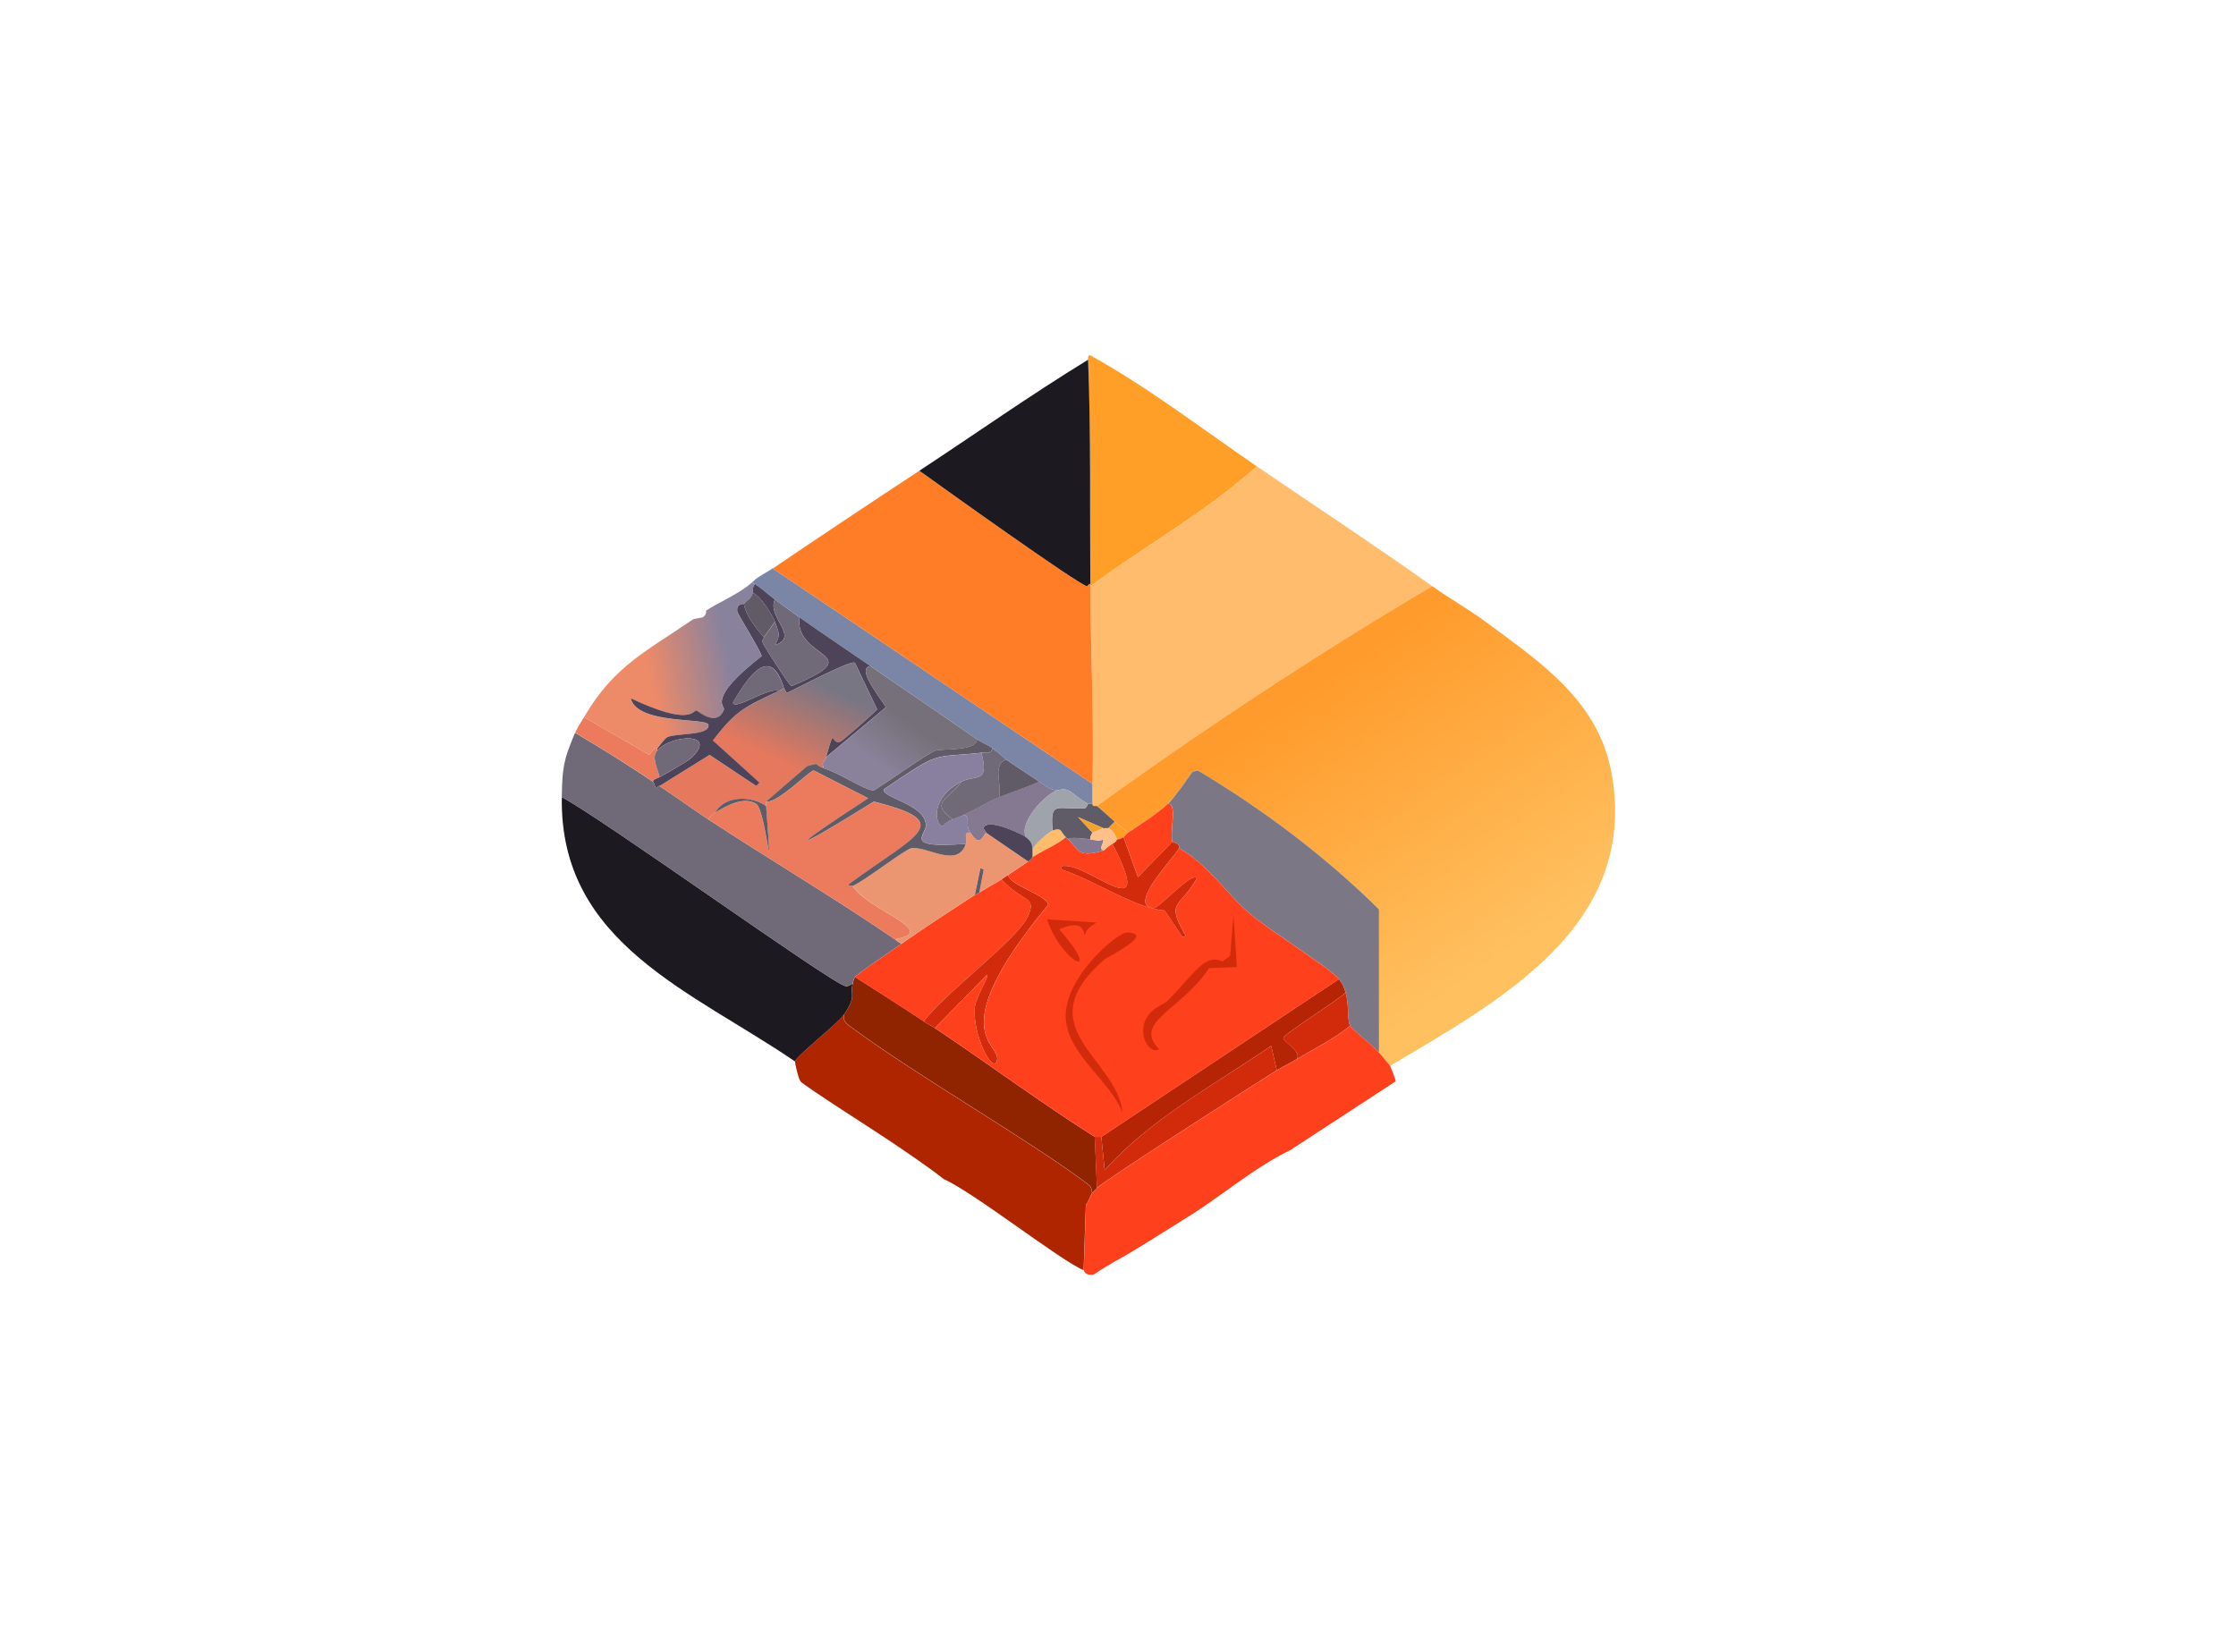 <?xml version="1.0" encoding="UTF-8"?>
<svg id="Layer_1" data-name="Layer 1" xmlns="http://www.w3.org/2000/svg" xmlns:xlink="http://www.w3.org/1999/xlink" viewBox="0 0 409.89 302.83">
  <defs>
    <style>
      .cls-1 {
        fill: #7b7785;
      }

      .cls-1, .cls-2, .cls-3, .cls-4, .cls-5, .cls-6, .cls-7, .cls-8, .cls-9, .cls-10, .cls-11, .cls-12, .cls-13, .cls-14, .cls-15, .cls-16, .cls-17, .cls-18, .cls-19, .cls-20, .cls-21, .cls-22, .cls-23, .cls-24, .cls-25, .cls-26 {
        stroke-width: 0px;
      }

      .cls-2 {
        fill: url(#linear-gradient);
      }

      .cls-3 {
        fill: #9fa3ab;
      }

      .cls-4 {
        fill: #847991;
      }

      .cls-5 {
        fill: #b52405;
      }

      .cls-6 {
        fill: #ec7b5d;
      }

      .cls-7 {
        fill: #d12b0b;
      }

      .cls-8 {
        fill: #ffbc6c;
      }

      .cls-9 {
        fill: #1c1920;
      }

      .cls-10 {
        fill: #ec9571;
      }

      .cls-11 {
        fill: #88809e;
      }

      .cls-12 {
        fill: #ff401d;
      }

      .cls-13 {
        fill: url(#linear-gradient-2);
      }

      .cls-14 {
        fill: #f5a32f;
      }

      .cls-15 {
        fill: url(#linear-gradient-3);
      }

      .cls-16 {
        fill: #912400;
      }

      .cls-17 {
        fill: #ffbf8a;
      }

      .cls-18 {
        fill: #615b68;
      }

      .cls-19 {
        fill: #706977;
      }

      .cls-20 {
        fill: #ff9f27;
      }

      .cls-21 {
        fill: #ff7d26;
      }

      .cls-22 {
        fill: #4d4459;
      }

      .cls-23 {
        fill: #ae2500;
      }

      .cls-24 {
        fill: url(#linear-gradient-4);
      }

      .cls-25 {
        fill: #605c67;
      }

      .cls-26 {
        fill: #7b86a7;
      }
    </style>
    <linearGradient id="linear-gradient" x1="237.94" y1="127.51" x2="272.25" y2="177.52" gradientUnits="userSpaceOnUse">
      <stop offset="0" stop-color="#ff9b2c"/>
      <stop offset="1" stop-color="#ffc05f"/>
    </linearGradient>
    <linearGradient id="linear-gradient-2" x1="133.61" y1="121.44" x2="119.27" y2="124.49" gradientUnits="userSpaceOnUse">
      <stop offset="0" stop-color="#89829d"/>
      <stop offset="1" stop-color="#ed8a68"/>
    </linearGradient>
    <linearGradient id="linear-gradient-3" x1="146.92" y1="123.82" x2="140.3" y2="138.25" gradientUnits="userSpaceOnUse">
      <stop offset="0" stop-color="#797684"/>
      <stop offset="1" stop-color="#e5785d"/>
    </linearGradient>
    <linearGradient id="linear-gradient-4" x1="166.69" y1="132.28" x2="160.88" y2="140.14" gradientUnits="userSpaceOnUse">
      <stop offset="0" stop-color="#757079"/>
      <stop offset="1" stop-color="#8a829a"/>
    </linearGradient>
  </defs>
  <path class="cls-8" d="M262.55,107.46c-21.06,12.4-41.64,26.02-61.46,40.3-.25-.1-.84.22-.81-.41v-3.66c.29-12.08-.32-24.15-.41-36.23,10.06-7.45,21.21-13.62,30.53-21.98,10.72,7.33,21.58,14.44,32.16,21.98Z"/>
  <g>
    <path class="cls-2" d="M262.55,107.46c3.16,2.25,6.66,4.21,9.77,6.51,10.23,7.58,20.92,14.59,23.2,28.29,4.62,27.69-20.75,41.25-40.7,53.12-.07-.14-1.66-1.99-2.04-2.44v-26.25c-9.97-9.83-21.17-18.26-33.17-25.44l-1.02.2c-1.02,1.47-3.49,4.98-4.48,5.9-1.8,1.67-5.16,3.9-7.33,5.29-.86-.64-1.63-1.34-2.44-2.04-.71-.61-3.05-2.77-3.26-2.85,19.82-14.28,40.41-27.89,61.46-40.3Z"/>
    <path class="cls-1" d="M252.78,192.93c-.99-1.18-5.02-4.26-5.29-4.88-.58-1.32-.15-3.8-.81-6.11-.32-1.11-.52-1.52-1.22-2.44-1.46-1.93-12.52-8.81-16.08-11.8-4.54-3.82-8.05-9.36-13.23-12.21.31-.93-1.16-1.03-1.22-1.22-.55-1.66.96-7.12-.81-6.92.99-.92,3.46-4.43,4.48-5.9l1.02-.2c12,7.18,23.2,15.61,33.17,25.44v26.25Z"/>
  </g>
  <path class="cls-20" d="M206.78,152.64c-.06.04-.76.78-.81.81-.8.49-1.17.38-1.22.41-.34-.74-.76-1.78-1.63-2.04l1.22-1.22c.81.69,1.58,1.4,2.44,2.04Z"/>
  <g>
    <path class="cls-26" d="M200.27,143.68v3.66c-.27,0-.54,0-.81,0-3.2-1.69-3.14-3.19-5.7-2.44-1.3-.14-2.23-.93-3.26-1.63-2.02-1.36-4.11-2.7-6.11-4.07-.13-.09-1.12-1.12-2.44-2.04-.85-.59-2-1.04-2.85-1.63-6.5-4.52-13.03-8.94-19.54-13.43-4.32-2.98-8.73-5.94-13.03-8.95-1.48-1.04-2.99-2.19-4.48-3.26-1.25-.9-2.35-1.97-3.66-2.85-.05-.04-.45.09-.41-.41,1.09-1.04,2.46-1.62,3.66-2.44l58.61,39.48Z"/>
    <path class="cls-21" d="M168.52,86.29c3.9,2.78,28.92,20.72,30.73,21.17.09.02.3-.49.61-.41,0,.14,0,.27,0,.41.08,12.07.7,24.15.41,36.23l-58.61-39.48c8.95-6.06,17.83-11.97,26.86-17.91Z"/>
  </g>
  <path class="cls-8" d="M195.39,153.45c-1.81,1.52-4.17,2.38-6.11,3.66-.01-.41.02-.82,0-1.22-.05-.94,3.17-3.49,3.66-3.66,1.8-.63,1.39.28,2.44,1.22Z"/>
  <g>
    <path class="cls-20" d="M230.39,85.48c-9.32,8.36-20.47,14.53-30.53,21.98,0-.14,0-.27,0-.41-.1-13.73.13-27.38-.41-41.11-.04-1.05.41-.77.41-.81,10.71,5.93,20.44,13.46,30.53,20.35Z"/>
    <path class="cls-9" d="M199.46,65.94c.54,13.73.31,27.38.41,41.11-.31-.09-.53.43-.61.41-1.81-.44-26.83-18.38-30.73-21.17,10.31-6.78,20.41-13.9,30.93-20.35Z"/>
  </g>
  <g>
    <g>
      <path class="cls-12" d="M252.78,192.93c.38.45,1.96,2.3,2.04,2.44.17.32,1.09,2.7,1.02,2.85l-19.33,12.62c-6.63,3.21-12.49,8.34-18.72,12.21-1.08.67-2.17,1.37-3.26,2.04-2.82,1.74-6.6,4.18-9.36,5.7-1.6.88-3.17,1.82-4.68,2.85-1.73.27-1.74-.78-1.83-.81l.41-12.01c.6-.62.74-1.55,1.22-2.24.03-.05.62-.62.81-.81,1.38-1.41,28.86-19.01,32.97-21.57,1.16-.73,2.48-1.31,3.66-2.04,3.27-1.99,6.79-3.67,9.77-6.11.27.62,4.3,3.7,5.29,4.88Z"/>
      <path class="cls-23" d="M200.27,218.58c-.48.69-.62,1.62-1.22,2.24l-.41,12.01c-4.11-1.64-20.12-14.26-25.64-16.69-3.12-2.47-6.48-4.67-9.77-6.92-2.21-1.51-15.88-10.21-16.48-10.99-.45-.58-1.05-3.48-1.02-3.66.19-.95,7.8-6.91,8.95-8.55-.19.94.33,1.53,1.02,2.04,12.44,9.23,32.25,20.46,43.55,28.9,1.55,1.16.32,1.48,1.02,1.63Z"/>
    </g>
    <g>
      <path class="cls-12" d="M214.92,154.27l-6.31,6.51-2.65-7.33s.75-.78.81-.81c2.17-1.39,5.53-3.63,7.33-5.29,1.78-.2.27,5.26.81,6.92Z"/>
      <path class="cls-16" d="M169.34,187.24c.66.44,1.42.81,2.04,1.22,9.83,6.56,19.32,13.62,29.31,19.94l.41,9.36c-.19.2-.78.77-.81.81-.7-.15.53-.47-1.02-1.63-11.3-8.44-31.11-19.67-43.55-28.9-.68-.51-1.21-1.09-1.02-2.04,2.46-3.5,1.06-3.73,1.63-5.7.16-.54.04-.53.41-1.22,4.22,2.69,8.44,5.38,12.62,8.14Z"/>
      <path class="cls-5" d="M246.67,181.94c-1.25,1.31-11.39,7.64-11.4,8.34,0,.72,3.44,2.46,2.44,3.87-1.18.72-2.5,1.31-3.66,2.04l-1.02-4.48c-10.46,7.21-21.93,13.21-30.53,22.79l-.61-6.11q21.78-14.45,43.55-28.9c.7.92.9,1.33,1.22,2.44Z"/>
      <path class="cls-7" d="M234.05,196.19c-4.11,2.56-31.59,20.17-32.97,21.57l-.41-9.36h1.22l.61,6.11c8.59-9.59,20.06-15.59,30.53-22.79l1.02,4.48Z"/>
      <path class="cls-7" d="M246.67,181.94c.66,2.31.24,4.79.81,6.11-2.98,2.44-6.5,4.11-9.77,6.11,1-1.4-2.45-3.15-2.44-3.87,0-.71,10.15-7.03,11.4-8.34Z"/>
      <path class="cls-12" d="M169.34,187.24c-4.18-2.76-8.4-5.45-12.62-8.14.25-.47,7.22-5.17,8.55-6.11,4.34-3.06,8.98-6.04,13.43-8.95.04-.02.2,0,.81-.41,1.29-.85,2.75-1.58,4.07-2.44,4.06,4.39,6.51,2.99,4.88,6.72-1.87,4.29-15.42,14.24-19.13,19.33Z"/>
      <path class="cls-7" d="M171.37,188.46c-.61-.41-1.37-.78-2.04-1.22,3.71-5.09,17.26-15.04,19.13-19.33,1.62-3.72-.82-2.32-4.88-6.72.41-.27.81-.54,1.22-.81.18,1.87,7.31,3.79,7.33,5.49-19.64,23.78-8.6,25.28-9.36,28.49-.66,2.82-4.59-4.66-4.07-9.77.19-1.91,2.71-5.69,2.24-5.9l-9.57,9.77Z"/>
      <g>
        <path class="cls-12" d="M195.79,153.86c1.84,1.43,1.35,3.63,6.51,2.04.1-.03.87-.85,1.63-1.22,7.9,15.28-3.5,4.43-8.34,4.07-.68-.05-1.13-.1-1.02.61,6.1,2.04,13.81,7.26,18.93,7.53l3.26,4.88.61-.2c-3.8-6.63-1.05-5.02,2.04-10.58-.86-1.34-6.95,5.57-7.94,5.49-4.99-.39,3.87-9.35,4.68-10.99,5.18,2.85,8.69,8.39,13.23,12.21,3.56,3,14.61,9.88,16.08,11.8q-21.78,14.45-43.55,28.9h-1.22c-9.99-6.32-19.48-13.39-29.31-19.94l9.57-9.77c.47.21-2.05,4-2.24,5.9-.52,5.11,3.41,12.59,4.07,9.77.76-3.22-10.27-4.71,9.36-28.49-.01-1.7-7.14-3.63-7.33-5.49,1.24-.81,2.44-1.63,3.66-2.44.69-.46.77-.78.81-.81,1.93-1.28,4.29-2.14,6.11-3.66.02.02.06.14.41.41Z"/>
        <g>
          <path class="cls-4" d="M199.86,153.86c2.41.49,2.13-.04,2.24,0,.65.22-.92,1.76.2,2.04-5.16,1.6-4.67-.61-6.51-2.04-.02-.54,3.79-.06,4.07,0Z"/>
          <g>
            <path class="cls-7" d="M214.92,154.27c.06.2,1.54.29,1.22,1.22-.81,1.64-9.67,10.6-4.68,10.99.99.08,7.08-6.83,7.94-5.49-3.09,5.57-5.84,3.95-2.04,10.58l-.61.2-3.26-4.88c-5.12-.27-12.83-5.49-18.93-7.53-.12-.71.33-.66,1.02-.61,4.85.36,16.25,11.21,8.34-4.07.78-.38.76-.79.81-.81.06-.03.42.08,1.22-.41l2.65,7.33,6.31-6.51Z"/>
            <path class="cls-7" d="M206.58,170.95c5.42.06-3.69,4.56-4.07,4.88-14.53,12.52,2.33,18.2,3.26,28.09-2.32-5.81-9.71-10.4-10.38-16.89-.77-7.43,9.34-16.1,11.19-16.08Z"/>
            <path class="cls-7" d="M226.12,167.7l.61,9.57-5.09.2c-5.16,7.77-14.06,9.84-9.16,14.86-1.45.82-2.68-1.31-2.85-2.44-.67-4.52,3.59-5.62,4.27-6.31,5.18-5.19,6.91-8.86,10.18-7.33l1.42-1.02.61-7.53Z"/>
            <path class="cls-7" d="M191.93,168.51l9.16.61c-2.3,1.12-2.09,2.28-2.24,2.24-.28-.07.11-3.15-4.68-1.02,8.43,9.73.46,6.27-2.24-1.83Z"/>
          </g>
        </g>
      </g>
    </g>
  </g>
  <g>
    <path class="cls-9" d="M156.31,180.32c-.57,1.97.83,2.2-1.63,5.7-1.15,1.64-8.76,7.6-8.95,8.55-18.87-12.9-43.21-21.68-42.74-48.44,7.18,3.73,48.89,33.77,51.9,34.6.64.18.93-.2,1.42-.41Z"/>
    <path class="cls-25" d="M200.27,147.35c-.02.63.56.31.81.41.2.08,2.55,2.24,3.26,2.85l-1.22,1.22c-.18-.05-.56-.01-.81,0l-4.68-2.04,2.65,2.85c-.07.05-.51.8-.41,1.22-.28-.06-4.09-.54-4.07,0-.34-.27-.39-.39-.41-.41-1.05-.94-.64-1.85-2.44-1.22-.46-5.54.65-3.8,5.9-4.07.31-.02.56-.81.61-.81.27,0,.54,0,.81,0Z"/>
    <path class="cls-17" d="M203.12,151.82c.86.25,1.28,1.3,1.63,2.04-.05.03-.03.43-.81.81-.76.37-1.53,1.19-1.63,1.22-1.12-.28.45-1.82-.2-2.04-.11-.04.17.49-2.24,0-.1-.42.34-1.17.41-1.22.09-.07,1.93-.81,2.04-.81.26-.01.63-.05.81,0Z"/>
    <path class="cls-14" d="M202.31,151.82c-.11,0-1.95.75-2.04.81l-2.65-2.85,4.68,2.04Z"/>
    <g>
      <path class="cls-19" d="M119.68,143.28c.18.12.4,1.08.61,1.22.03.02.39-.55.61-.41,3.01,2,5.91,4.11,8.95,6.11,11.3,7.41,23.06,14.37,34.19,21.98.4.28.77.62,1.22.81-1.32.93-8.3,5.64-8.55,6.11-.37.69-.25.68-.41,1.22-.49.21-.78.58-1.42.41-3.01-.83-44.72-30.86-51.9-34.6.1-5.41.31-6.82,2.44-11.8,4.83,2.84,9.6,5.83,14.25,8.95Z"/>
      <path class="cls-13" d="M138.4,107.05c-.59.76-.31,1.36-.41,1.63-.48,1.39-.75,1-1.63,2.04-.06.07-1.46-.17-1.22,1.42.07.46,4.05,6.76,4.48,8.14-10.2,7.93-6.69,9.17-6.92,9.77-1.31,3.42-4.78.2-5.09.2-.65,0-1.06,2.93-12.01-2.24,1.18,4.93,14.05,3.47,14.25,4.88.28,2-5.83,1.48-7.53,2.24-.55.25-1.72,1.96-1.83,2.04-.1.07-.55-.27-1.42,1.22q-6-3.46-12.01-6.92c5.48-9.43,11.57-12.16,19.94-17.91.24-.16,1.72-.33,1.83-.41.85-.59.55-1.18.61-1.22,1.97-1.36,6.15-3.06,8.55-5.29-.04.5.35.37.41.41Z"/>
      <path class="cls-6" d="M120.49,137.17v.41c-1.15,1.22.11,3.37.41,4.88-.42.23-1.21.4-1.22.81-4.64-3.12-9.42-6.12-14.25-8.95.5-1.17,1.03-1.82,1.63-2.85q6,3.46,12.01,6.92c.87-1.5,1.32-1.16,1.42-1.22Z"/>
      <path class="cls-6" d="M156.31,162.41c2.55,4.34,16.32,8.31,7.73,9.77-11.13-7.61-22.89-14.57-34.19-21.98.16-.51.82-.98,1.22-1.22,2.02-1.22,5.22-3.04,7.53-1.63,1.82,1.12,3.2,18.86,1.83.41v-.81c2.11.37,7.93-5.67,8.75-5.7l9.97,5.09c-16.13,10.5-13.71,9.8,1.02.61,15.13,3.82,8.08,5.87-4.48,15.06-.56.54.59.37.61.41Z"/>
      <path class="cls-15" d="M151.43,138.8c-.36,1.28-.94.49-.41,2.04-.43-.12-1.08-.5-1.42-.81l-1.63.41-7.53,6.51v.81c-2.64-1.87-7.51-2.05-9.36,1.22-.4.24-1.06.71-1.22,1.22-3.05-2-5.95-4.1-8.95-6.11l9.16-5.7q4.27,2.85,8.55,5.7l.61-.61q-4.27-3.87-8.55-7.73c4.44-5.78,5.9-6.1,12.21-9.16.32-.05.51-.27.81-.41.05-.02.4.91.61.81,1.42-.61,11.78-6.13,12.41-5.49l4.07,8.55c-.86.97-6.3,5.73-6.72,5.9-1.83.76-.94-3.25-2.65,2.85Z"/>
      <path class="cls-10" d="M177.88,152.64c1.5,2.28,1.91,1.45,2.85,0l7.73,5.29c-1.23.81-2.43,1.64-3.66,2.44-.41.27-.81.55-1.22.81-1.32.86-2.78,1.6-4.07,2.44l.81-4.27-.61-.2-1.02,4.88c-4.45,2.92-9.09,5.89-13.43,8.95-.45-.2-.82-.54-1.22-.81,8.59-1.46-5.18-5.43-7.73-9.77,2.14-.88,9.68-6.78,10.79-6.92,2.98-.38,8.49,3.77,9.97-.81.26-.8-.59-2.26.81-2.04Z"/>
      <path class="cls-22" d="M136.37,110.71c.38,2.63,3.49,5.8,3.66,6.11.1.17-.61.41,0,1.42.56.95,4.64,7.47,5.09,7.53,14.82-6.22.47-4.71,1.42-12.62,4.29,3.01,8.7,5.97,13.03,8.95-2.41.34.83,4.59,2.85,7.53l-10.99,9.16c1.71-6.1.82-2.09,2.65-2.85.41-.17,5.86-4.93,6.72-5.9l-4.07-8.55c-.64-.64-11,4.88-12.41,5.49-.22.09-.56-.83-.61-.81-2.41-8-6.36-2.52-9.36,2.65.38,1.44,6.3-2.81,8.55-2.24-6.31,3.05-7.77,3.38-12.21,9.16q4.27,3.87,8.55,7.73l-.61.61q-4.27-2.85-8.55-5.7l-9.16,5.7c-.22-.14-.58.43-.61.41-.22-.14-.43-1.1-.61-1.22.01-.41.8-.59,1.22-.81,1.01-.54,5.19-2.99,5.49-3.26,5.71-5.02-3.4-4.63-5.9-1.63v-.41c.12-.07,1.28-1.79,1.83-2.04,1.7-.76,7.81-.24,7.53-2.24-.2-1.41-13.07.05-14.25-4.88,10.95,5.17,11.36,2.24,12.01,2.24.31,0,3.78,3.22,5.09-.2.23-.6-3.28-1.84,6.92-9.77-.43-1.38-4.41-7.68-4.48-8.14-.24-1.59,1.16-1.35,1.22-1.42Z"/>
      <path class="cls-18" d="M142.06,113.97l-2.04,2.85c-.18-.31-3.28-3.48-3.66-6.11.88-1.04,1.15-.65,1.63-2.04,1.36.43,3.71,4.26,4.07,5.29Z"/>
      <path class="cls-22" d="M142.06,109.9c-1.6,3.08,4.64,6.87,0,8.34,1.13-1.88.65-2.42,0-4.27-.36-1.03-2.71-4.87-4.07-5.29.09-.27-.18-.87.41-1.63,1.32.88,2.41,1.95,3.66,2.85Z"/>
      <path class="cls-19" d="M120.9,142.46c-.3-1.51-1.56-3.67-.41-4.88,2.5-3.01,11.62-3.39,5.9,1.63-.3.27-4.48,2.71-5.49,3.26Z"/>
      <path class="cls-3" d="M199.46,147.35c-.05,0-.3.8-.61.81-5.25.27-6.36-1.47-5.9,4.07-.49.17-3.71,2.73-3.66,3.66-.06-1.26-.22-1.65-1.22-2.44-1.37-2.73,3.65-7.95,5.7-8.55,2.56-.75,2.5.76,5.7,2.44Z"/>
      <path class="cls-25" d="M181.95,137.17c-.35,1.15-1.24.73-2.04.81-9.44,1.03-7.11-.58-17.91,6.72-.33,1.57,7.51,2.66,7.73,6.51.11,1.85-4.43,4.41,7.33,3.46-1.49,4.58-6.99.44-9.97.81-1.11.14-8.64,6.04-10.79,6.92-.02-.03-1.17.14-.61-.41,12.56-9.19,19.61-11.24,4.48-15.06-14.73,9.19-17.15,9.89-1.02-.61l-9.97-5.09c-.82.03-6.64,6.07-8.75,5.7l7.53-6.51,1.63-.41c.34.31,1,.69,1.42.81,2.77.81,7.84,4.21,9.16,4.07,2.61-1.53,9.72-6.76,11.4-7.33.98-.33,7.53.14,7.53-2.04.85.59,2,1.04,2.85,1.63Z"/>
      <path class="cls-25" d="M140.44,147.75c1.37,18.45-.01.71-1.83-.41-2.31-1.42-5.51.4-7.53,1.63,1.85-3.28,6.72-3.09,9.36-1.22Z"/>
      <path class="cls-24" d="M159.57,122.11c6.51,4.49,13.04,8.91,19.54,13.43,0,2.18-6.55,1.7-7.53,2.04-1.68.57-8.79,5.8-11.4,7.33-1.32.14-6.39-3.26-9.16-4.07-.53-1.54.05-.75.41-2.04l10.99-9.16c-2.02-2.94-5.26-7.19-2.85-7.53Z"/>
      <path class="cls-19" d="M143.69,126.18c-.3.13-.5.35-.81.41-2.25-.57-8.16,3.68-8.55,2.24,3-5.17,6.95-10.65,9.36-2.65Z"/>
      <path class="cls-25" d="M179.51,163.63c-.62.4-.78.38-.81.41l1.02-4.88.61.2-.81,4.27Z"/>
      <path class="cls-11" d="M179.92,137.98c1.44,5.71-.93,3.94-3.66,5.29-5.69,2.8-4.97,7.92-3.46,8.14.11.02.43-.65,1.83-1.22.66-.27,1.4-.53,2.04-.81,1.41.39.09,1.53,1.22,3.26-1.41-.23-.55,1.23-.81,2.04-11.75.95-7.22-1.61-7.33-3.46-.22-3.85-8.06-4.94-7.73-6.51,10.8-7.3,8.47-5.68,17.91-6.72Z"/>
      <path class="cls-4" d="M193.76,144.9c-2.05.6-7.07,5.82-5.7,8.55-.52-.41-6.16-3.19-7.53-2.04-.64.54.35.99.2,1.22-.94,1.45-1.35,2.28-2.85,0-1.14-1.73.19-2.87-1.22-3.26,2.2-.97,4.23-2.31,6.51-3.26,2.42-1.01,4.96-1.73,7.33-2.85,1.03.69,1.95,1.49,3.26,1.63Z"/>
      <path class="cls-22" d="M188.06,153.45c1,.8,1.17,1.18,1.22,2.44.02.41-.01.81,0,1.22-.05.03-.12.36-.81.81l-7.73-5.29c.15-.23-.84-.69-.2-1.22,1.37-1.15,7.01,1.62,7.53,2.04Z"/>
      <path class="cls-19" d="M146.54,113.16c-.96,7.91,13.4,6.39-1.42,12.62-.45-.07-4.53-6.58-5.09-7.53-.61-1.02.1-1.26,0-1.42l2.04-2.85c.65,1.85,1.13,2.39,0,4.27,4.64-1.47-1.6-5.27,0-8.34,1.48,1.07,3,2.22,4.48,3.26Z"/>
      <path class="cls-19" d="M184.4,139.21c-2.47,1.15-.78,4-1.22,6.92-2.29.95-4.31,2.29-6.51,3.26-.64.28-1.38.55-2.04.81-4.36-3.22-.69-3.58,1.63-6.92,2.74-1.35,5.1.42,3.66-5.29.79-.09,1.69.33,2.04-.81,1.32.92,2.31,1.94,2.44,2.04Z"/>
      <path class="cls-18" d="M190.5,143.28c-2.37,1.12-4.9,1.84-7.33,2.85.44-2.92-1.25-5.77,1.22-6.92,1.99,1.37,4.09,2.71,6.11,4.07Z"/>
      <path class="cls-19" d="M176.26,143.28c-2.31,3.34-5.99,3.7-1.63,6.92-1.41.57-1.72,1.24-1.83,1.22-1.51-.22-2.23-5.34,3.46-8.14Z"/>
    </g>
  </g>
</svg>